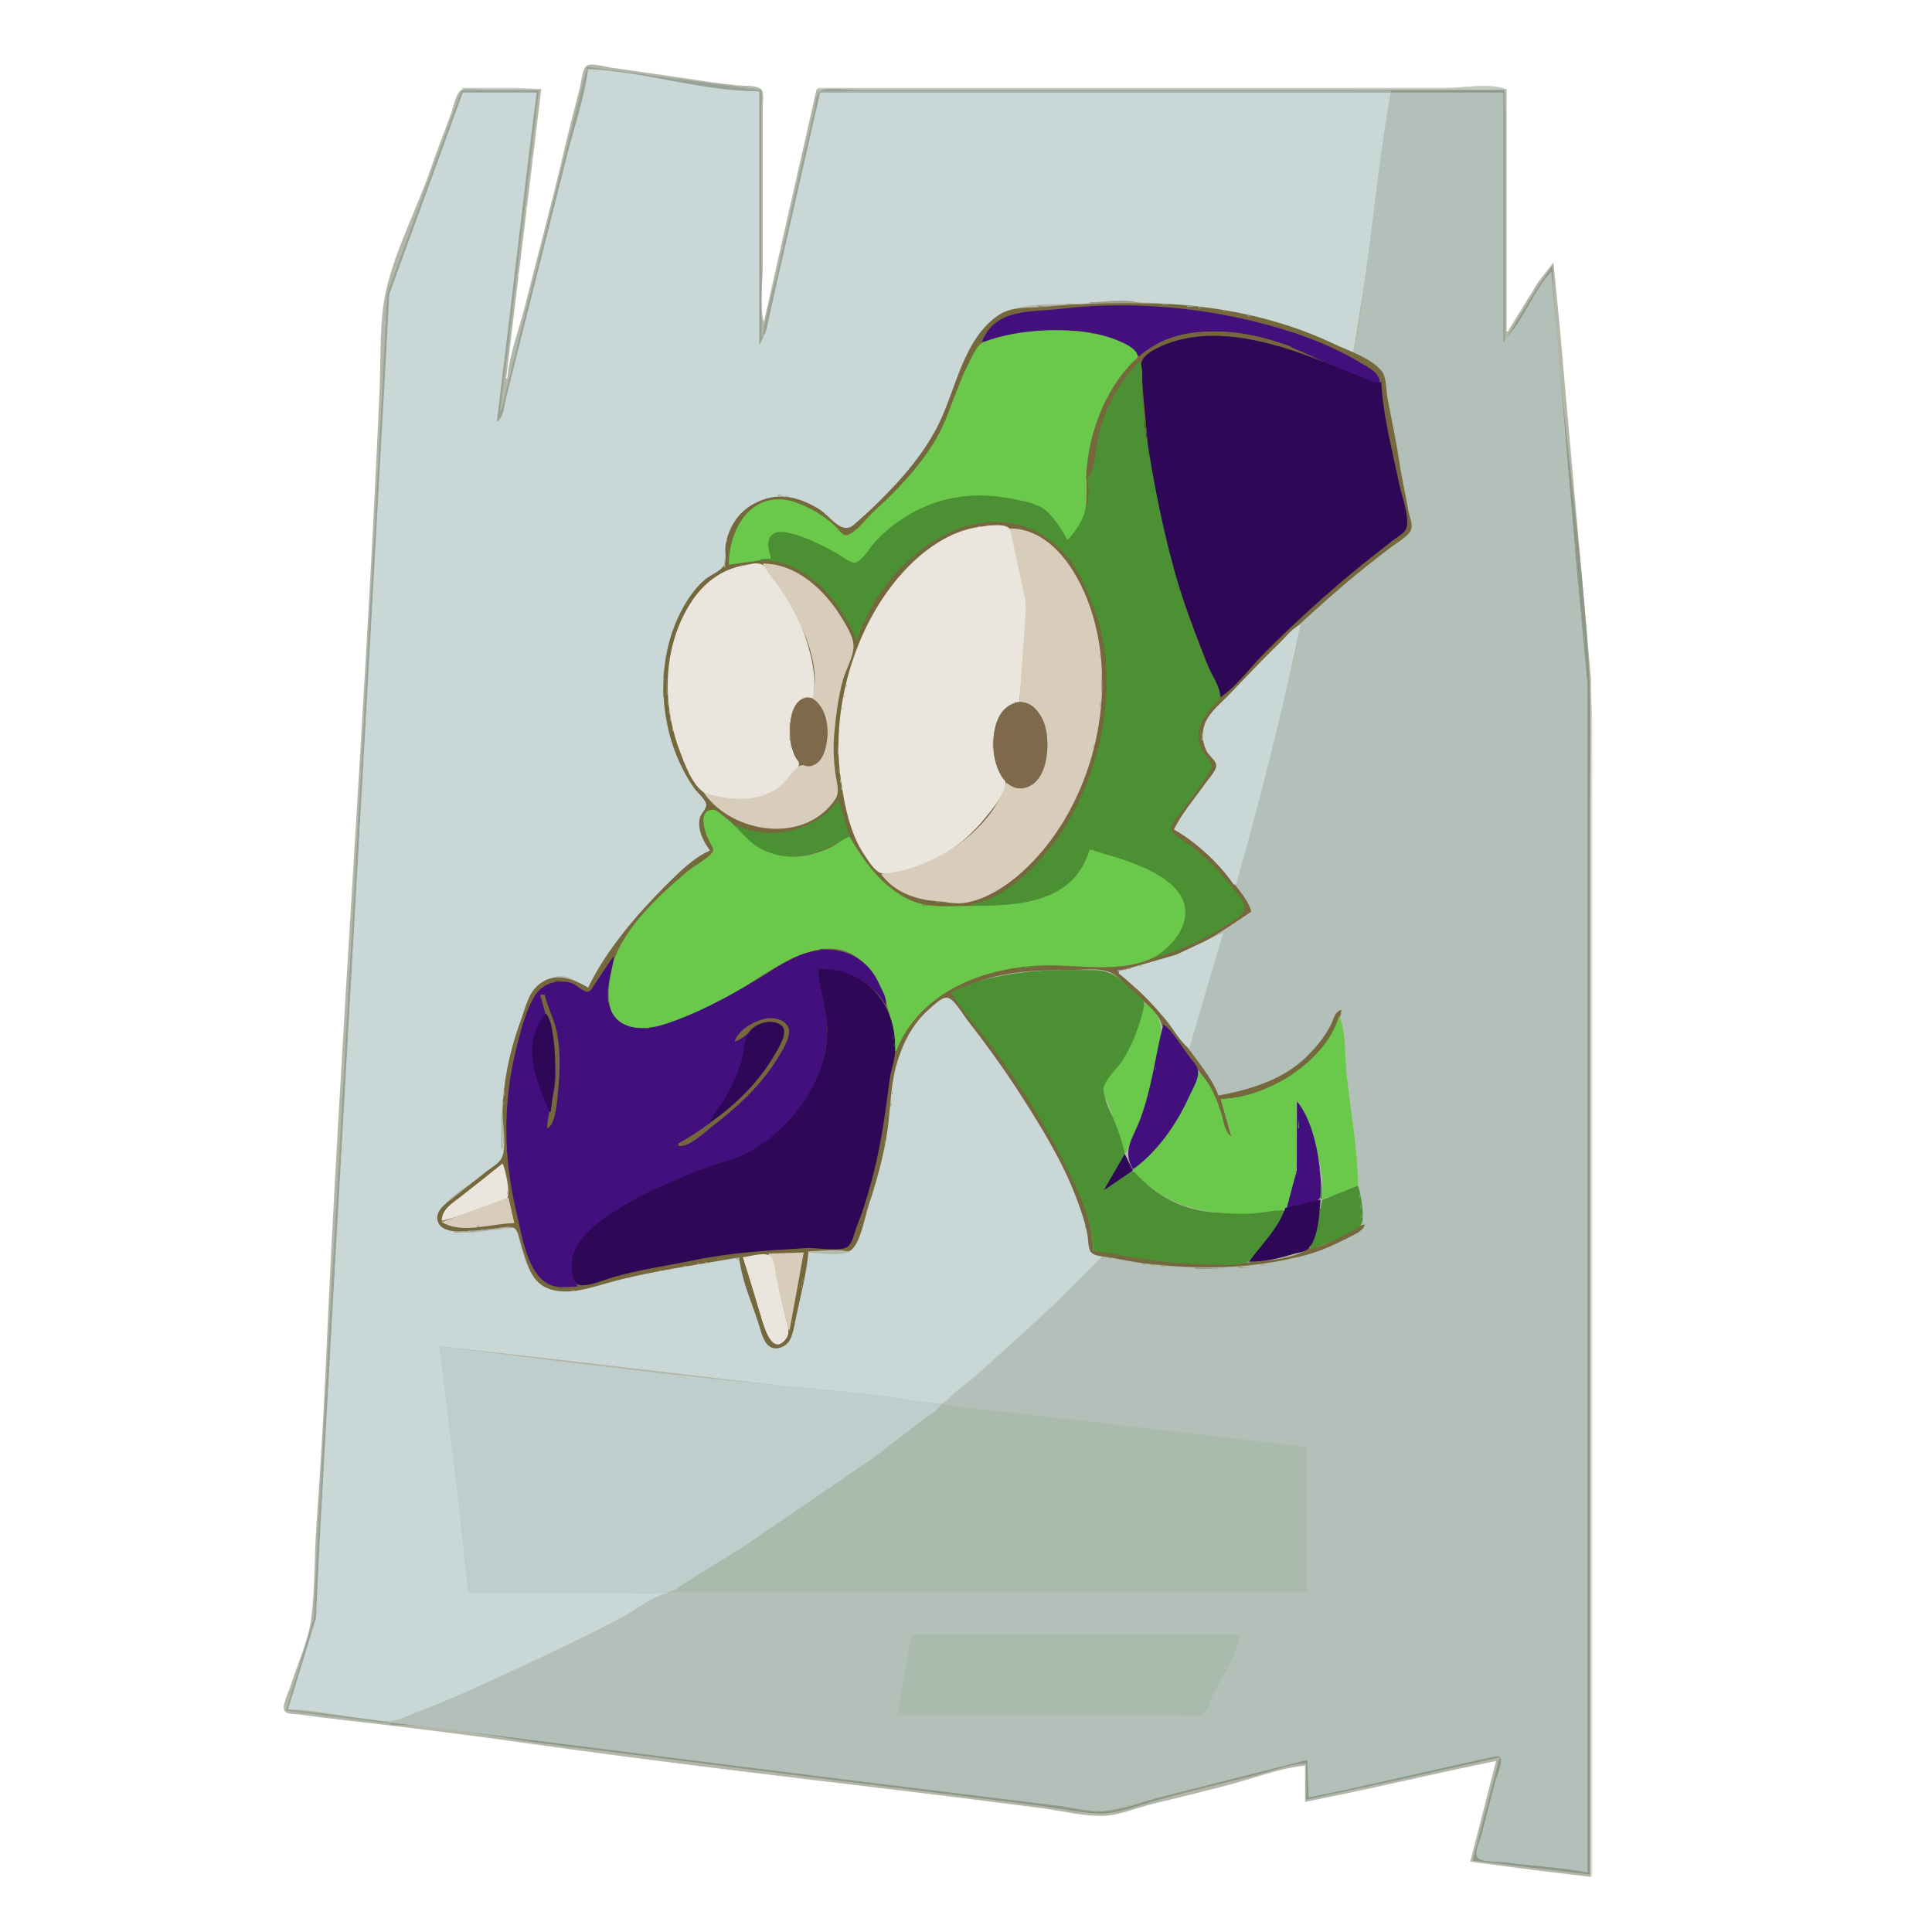 <svg version="1.1" id="Calque_1" xmlns="http://www.w3.org/2000/svg" x="0" y="0" viewBox="0 0 1649 1649" style="enable-background:new 0 0 1649 1649" xml:space="preserve"><style>.st2{fill:#c9d8d7}.st8{fill:#d8dad4}.st9{fill:#d9dbd5}.st11{fill:#9e9f88}.st12{fill:#b3bcaf}.st13{fill:#75683d}.st14{fill:#9ea088}.st16{fill:#430f7d}.st17{fill:#a4a792}.st18{fill:#99997f}.st19{fill:#99987f}.st20{fill:#9fa089}.st22{fill:#6ac84b}.st23{fill:#4a7055}.st24{fill:#48655a}.st25{fill:#2e0756}.st26{fill:#4b9134}.st29{fill:#9a997f}.st30{fill:#928764}.st31{fill:#bfb6a0}.st32{fill:#ebe6dd}.st33{fill:#d8ccbb}.st34{fill:#b3bbaf}.st35{fill:#a89f81}.st37{fill:#a4a793}.st38{fill:#a99f82}.st39{fill:#a69a7b}.st41{fill:#b0a78c}.st43{fill:#7f694b}.st52{fill:#679842}.st54{fill:#a3a692}.st55{fill:#5a375a}.st56{fill:#56964e}.st60{fill:#a4a692}.st61{fill:#476559}.st69{fill:#93937a}.st70{fill:#93947a}</style><path d="M433 323h-1l9.8-81L462 76h-50c-4.8 0-14.4-1.8-18.5 1-4.5 3.1-6.4 14-8.2 19-5.6 15.7-11.9 31.2-17.3 47-11.8 34.7-30.4 69.3-38.5 105-5.9 26.2-4.3 57.2-5.5 84-12.2 279.1-33.9 557.9-46.1 837-2 44.7-4.8 89.4-7.9 134-1.8 25.9-1.1 52.2-4.3 78-2.3 19.2-12 39.5-17.7 58-1.5 4.9-7.3 15.7-5.4 20.7 1.4 3.7 9.1 3.2 12.3 3.6 12.3 1.6 24.7 3.3 37 4.7 51.7 5.8 103.5 12.2 155 19.5 109.7 15.5 220 28.6 330 41.7 37.4 4.5 74.7 9.3 112 14.1 17 2.2 35.9 7.1 53 6.6 12.9-.4 28.3-6.8 41-10 25.3-6.3 50.9-12.2 76-19.3 17.5-5 36.9-12 55-13.6v31l44-9.1 79-17.4 40-8.5-22 86 55 7.2 48 5.8V579l-17.8-200-9-102-5.2-53-13.2 17-25.8 42h-1V76H697l-32.4 143-12.6 56c-4.1-13.9-1-32.5-1-47V91c0-3.8 1.4-11.3-1-14.4-3.1-4-15.3-3.2-20-3.7-17.6-1.7-35.5-4.6-53-7.2-18.6-2.7-37.3-5.4-56-8.1-4.4-.6-16.6-4.2-20.3-1.5-3.8 2.8-4.5 13.5-5.6 18-4.2 16.7-8.7 33.3-12.6 50-10.5 45.8-23 91.4-34.4 137-5 19.9-13.4 41.3-15.1 61.9z" style="fill:#b3b7aa"/><path d="m501 57-52.9 211-20.1 82h-1l8.8-71L460 77h-66l-46.2 126-17.4 48-5.4 105-16 287-26.9 471-11 198-3.3 69-23.8 79 41 5.3 48 5.7v-1l-39-5.3-48-5.7 23.8-77 4.3-87 13-234 31.8-564 10-180 3.3-64 15.4-43 29.8-81L395 79h63l-24.2 199-9.8 82c5.9-2.1 6.3-12.6 7.6-18l13.5-54c12.8-51.4 25.9-102.6 38.7-154 6-24.2 16.1-50.2 18.1-75 48.5 3.8 97.3 19 146 19v217c4.8-1.7 4.7-7.6 6-12 3.8-13 5.9-26.8 8.9-40 9-39 18.7-77.9 26.8-117 3.3-15.8 9-31.9 10.3-48h487v-1H733c-7.4 0-27.6-3.6-33.4 1-3 2.3-3.8 11.4-4.6 15-2.7 12.7-5.8 25.3-8.7 38-7.6 33.7-15.1 67.4-22.8 101-4.2 18.3-10.6 37.3-12.5 56h-1V77L501 57z" style="fill:#98a396"/><path class="st2" d="M502 59c-3.4 25.5-12.4 51.1-18.6 76-12.6 50.4-25.4 100.6-38 151l-13.5 54c-1.5 6.2-2 16.6-7.9 20l9.7-80 17.5-148 6.8-53h-63l-46.7 128-16 44-2.4 46-4 71-13.1 236-30.8 546-9 162-3.3 69-23.8 78c22.5.2 45.6 5.9 68 8.2 7.6.8 15.4 2.8 23 1.5 21.5-3.7 43.9-17.3 64-25.7 58.2-24.2 113.3-53.7 169-83v-1H400c-8.8-69.6-12.2-141-25-210l100 11.2 205 24.1 90 10.8 34 3.3 13-9.9 27-23.5 69-63.9 28-29c-3.4-.5-8-1.1-10-4.3-2.4-3.8-1.9-10.4-2.9-14.7-3-12.3-6.4-24.2-11.1-36-18.6-46.6-48.2-88.5-77.4-129-6.9-9.5-14.1-18.8-21.4-28-2.4-3.1-5.7-9.3-10.2-9.3-5 .1-11.4 6.7-15 9.7-15.6 13.2-23.3 31.4-28.6 50.6-4.5 16.5-4.4 35-6.9 52-3.4 22.7-9.7 45.3-16.9 67-3.1 9.2-7.2 32.8-15.9 38-7.6 4.6-26 1-34.8 1-3.9 20.6-7.3 41.5-11.7 62-1.8 8.3-4.9 17.2-14.3 19.3-9 2-13-9.8-15.1-16.3-4.7-14.6-8.8-29.3-13.2-44-1.3-4.4-2.3-13.3-6.9-15.4-3.7-1.6-9 0-12.8.5-10.4 1.4-20.8 3.5-31 5.5-24.7 4.9-49.6 9.2-74 15.9-16.7 4.6-36.1 10.6-50.9-2.1-11-9.4-16.3-32.8-19.1-46.5-16.7 0-36.7 6.4-53 3.3-7.1-1.3-17.2-6.6-13.6-15.3 5.9-14.3 29.8-26.5 41.6-36 3.8-3 10.5-6.6 12.4-11.2 3.6-8.8-1-25-.3-34.8 2.1-31 9-60.7 19.3-90 5-14.3 13.4-29.8 30.7-30.8 9.1-.5 16.2 6.5 24 9.8 29-43 58.8-89.1 104-117-4.3-8.1-10.3-16.2-8.8-26 .7-4.7 7.5-9.6 6.4-14-1.1-4.5-7.3-9.3-10-13-5.8-7.8-10.3-16.2-14.3-25-18-39.9-18-88.3 3-127 5.1-9.5 11.5-18.6 19.7-25.7 4.2-3.7 12.1-6.9 15-11.6 3.3-5.4 1.7-15.5 3-21.7 3.3-14.9 13.6-26.7 27-33.4 18.9-9.5 35.8-4.2 53 6.9 6.5 4.2 18.4 20.8 26 15.5 9.3-6.5 17-16 25-24 19.3-19.4 39.4-41 51.2-66 14-29.7 20.8-66 46.8-88.7 18.5-16.2 54.8-11.8 78-13.4 55.2-3.8 111.9 2 165 17.5 21.5 6.3 41.7 19.2 63 24.6l10.4-65L1187 79H700l-36.9 162-9.1 41-6 13V78c-48.8 0-97.2-16.9-146-19z"/><path d="M394 75v1h67l-21-1h-46m304 0v1h587c-13.1-5.5-36.7-1-51-1H698z" style="fill:#c6c9bf"/><path d="M1187 77v2h96v213c6.4-2.1 10-11.5 13.4-17 8.4-13.5 16.3-31.9 27.6-43l8.8 103 12.3 145 9.8 106v1012c-22.3-5.3-47.2-5.5-70-8.6-5.1-.7-21.1.2-23.9-4.7-2.5-4.3 2.3-13.3 3.4-17.7 4-15.7 7.8-31.4 12.2-47 1.1-3.7 7.5-18.3 3.7-20.9-2.5-1.7-7.7.5-10.4 1.1-10 2-20 4.5-30 6.6-41 8.6-82.5 16.7-123 27.2l-1-32c-40.2 8.3-80.3 19.7-120 30.2-17.8 4.7-38.6 13.4-57 13.8-13.8.3-28.3-4.2-42-5.8-30.4-3.4-60.6-7.4-91-11-110.1-13.2-220.1-27.4-330-41.5-31.3-4-62.6-8.1-94-11.9-16.2-1.9-32.7-5.8-49-5.8v2c45 .4 91.4 11.2 136 16.7 104.7 12.9 209.3 26.7 314 39.4 34.7 4.2 69.3 8.8 104 13.1 16.8 2.1 34.2 6.1 51 6.7 15.8.5 34.8-7.3 50-11.5 27.8-7.7 56-14.3 84-21.3 13.8-3.4 28.8-9.5 43-10.1v31l67-14.3 98-21.7-23 88 100 12V698c0-37.5 1.6-75.5 0-113-5.2-119.6-26.8-238.4-32-358l-13.2 19-26.8 44h-1V77H1187z" style="fill:#8d9888"/><path d="M1284 77v213h1V97l-1-20z" style="fill:#a0a799"/><path d="M700 78v1h487c-11.2-4.7-30.8-1-43-1H700z" style="fill:#a4b0a6"/><path d="M1187 79c-9.5 51.3-14.1 104.3-21.6 156-3.2 21.8-3.8 46.1-11.4 67 7.5 3.2 20.3 8.7 25.3 15.3 4.5 6 3.7 17.5 5.2 24.7 5.1 23.7 10.2 48 13.6 72 1.2 8.4 2.7 16.7 4.4 25 .8 3.9 3.3 9 1.4 13-4.9 10.2-24 19.8-32.9 26.5-21.9 16.4-40.4 37-62 53.5.6 18-7.7 38.6-11.9 56-8.4 35-16 70.4-25.8 105-4.2 14.9-8.1 30-11.9 45-1.3 5.1-5.2 12.7-4.1 18 1.6 7.7 9.9 14.5 12.8 22l-25 17-6.1 24-14.6 50-7.2 26 9 14 15.9 26c28.9-3.7 58.2-15.2 79-36 7.1-7.1 12.7-15 17.2-24 2.4-4.8 3.2-11.2 8.8-13-2.9 15.6 1.8 34.3 3.7 50 3.6 29.6 6.3 59.4 9.5 89 1.2 11.3 2.7 22.7 4.2 34 .4 3.1 2.4 10 .7 12.8-2.4 3.9-9.2 6.5-13.1 8.5-12.5 6.4-25.4 12-39 15.7-38.9 10.5-75.9 11.8-116 9-12.4-.8-24.7-3.4-37-5.3-4.8-.8-11.2-3.4-16-2.5-4.7.9-8.8 6.7-12 9.9l-25 25c-22.7 22.7-47.3 43.4-71 64.9-9.3 8.4-21.5 15.9-29 26.1l46 5.2 88 10 176 20.8v124H628c-17.7 0-38.7-3.2-56-.1-15.5 2.8-32.9 17.8-47 24.8-42.3 21.2-84.8 41.2-128 60.6-14.5 6.5-29.2 12.5-44 18.1-7.3 2.8-14.1 6.4-22 6.6v1l50 5.8 94 11.9 301 37.6 120 14.9 44 5.8 58-14.1 118-29.9 1 32c41.2-8 82-18 123-27 10-2.2 20-4.6 30-6.6 2.6-.5 8-2.7 10.3-.6 3.3 3-3.2 17.3-4.2 21.2-4.1 15.3-7.7 30.8-11.9 46-1.2 4.6-5.6 13-3.6 17.7 2.1 4.8 18.7 4.1 23.4 4.7 23.5 3.1 47.8 4.3 71 8.6V585l-9.8-106-12.3-145-8.8-102-10.1 14-20 32-10.9 14V79H1187z" style="fill:#b3c0ba"/><path class="st8" d="M458 101v4h1l-1-4m-1 8v4h1l-1-4z"/><path class="st9" d="M454 134v4h1l-1-4m-5 41v4h1l-1-4z"/><path d="M442 232v4h1l-1-4z" style="fill:#d8dbd4"/><path class="st8" d="M1328 246v4h1l-1-4z"/><path class="st11" d="M930 258v1h44c-11.5-4.8-31.5-1-44-1z"/><path class="st12" d="M974 258v1h8l-8-1z"/><path class="st11" d="M910 259v1h14l-14-1z"/><path class="st13" d="M606 726c-13.7 5.7-26.6 18.7-37 29-24.8 24.7-51.9 56.1-67 88-15-9-32.3-14.4-45.8 1-5.8 6.6-8 16.9-11 25-9.3 24.6-15.9 53.6-16.2 80-.1 10.3 4 30.8-1 39.8-2.5 4.5-9 8-13 11.2-9.6 7.7-19.3 15.3-29 23-5.4 4.3-13.9 9.8-12.7 18 1.2 7.7 10.2 9.9 16.7 10 11.3.1 22.8-1.4 34-2.7 3.8-.5 11.4-2.2 14.7-.2 4 2.4 4.9 10.8 6.3 15 4 12.1 7.1 28.1 19 34.8 17.3 9.8 40.4 1 58-3.8 35.9-9.8 72.6-14.2 109-21 1.8 20.8 12.7 42.9 18.4 63 2 6.8 5.7 16.2 14.6 14.6 10.4-1.9 12.3-10.8 14-19.6 4-20.6 10.4-42.2 12-63h26c3 0 7.7.9 10.3-1 8.2-6.1 11.9-28.6 15-38 7-21.1 13.4-43.9 16.4-66 2.4-18.2 2.5-37.3 7.6-55 5.1-17.6 13.7-34.5 27.7-46.7 3.6-3.1 9.2-8.9 14-9.8 6.4-1.3 14.8 14.2 18.2 18.5 16.1 20.6 31.6 42 45.7 64 18.2 28.4 36.1 57.3 48 89 3.8 10.1 7.5 20.4 9.3 31 .7 3.9.4 12.3 3.4 15.1 3.4 3.2 11 3.3 15.4 4 10 1.7 19.8 3.9 30 5.1 46.7 5.6 91.4 5 137-6.9 13.2-3.5 25.9-9.4 38-15.6 5-2.6 11.3-5.1 13-10.7-16.6 3.2-30.1 20.1-48 20-10.7 9.4-36.2 10.8-50 12.2-46.6 4.7-88.3-4.3-134-10.2-.1-26.6-13.1-52.7-24.8-76-25.8-51.6-60.1-99.2-96.2-144 12.5-4.3 24-10.3 37-13.5 20.8-5.2 41.7-5.5 63-5.5 10.5 0 26.3-2.6 36 2 7.4 3.5 13 11.4 19 16.8 7.9 7.1 23.3 18.2 25 29.2h1l1-2c12.9 23.3 35.2 41.7 44.9 67 2.5 6.6 5 26.9 12.1 29l-9-32c40.4-.4 95.8-33.9 103-76-5.9 1-6.8 8.2-9.3 13-5.3 10.4-12.4 18.8-20.7 27-20.2 19.7-48 27.9-75 33-4.7-12.9-14.5-25.1-22.6-36-11.9-15.9-23.4-31.9-37.4-46-8.3-8.4-18.8-15.6-26-25 42.6-1.9 80.3-27 114-50-1.8-7.6-7.7-14.8-12.4-21-12.9-17.2-33.1-41.1-53.6-49 8.5-12.4 17.1-24.7 25.7-37 3.2-4.6 10.1-11.3 10.7-17 .5-5.2-6.3-9.7-8.6-14-6.8-12.9-1.8-23.8 7.4-34 34.1-38.2 71.8-74.5 110.8-107.7 12.7-10.8 25.8-21 39-31.2 5.1-3.9 13.9-8.5 17-14.2 2.5-4.7-.8-11.1-1.7-15.9-2.5-14.6-6-29.3-8.2-44-2.6-17.8-6.5-35.4-9.8-53-1.2-6.6-.7-18.1-5.1-23.5-8.8-11-29.8-17.9-42.3-23.8-45.4-21.6-100-32.5-150-33.7-32-.8-64.2-.3-96 2.8-12.7 1.2-26.7-.6-38 6.7-30.1 19.5-36.8 62.7-51.3 92.5-16 32.9-45.4 63-72.7 86.7-10.8 9.4-20.2-7.5-30-13.4-18.4-11-36.6-14.9-56-4.1-13.4 7.4-20.9 20-23.6 34.8-1 5.2 1.5 13-1.4 17.6-3.1 4.9-11.5 8.1-16 11.8-8.3 7-14.6 16.1-19.7 25.6-20.8 38.4-20.5 88.2-3.4 128 3.8 8.8 8.4 17.3 14 25 2.7 3.7 8.7 8.6 9.9 13 1 3.9-4.5 8.1-5.4 12-2.2 10.1 2.9 19.9 8.7 27.9z"/><path class="st14" d="M992 259v1h7l-7-1z"/><path d="M886 261v1h8l-8-1z" style="fill:#898462"/><path class="st11" d="M1013 261v1h8l-8-1z"/><path class="st16" d="M838 292c43.9-8.5 97-22 134 12h1c36.1-28.7 86.1-24.6 127-8.4 25.8 10.2 50.9 25 78 32.4-.5-10-8.3-13.2-16-17.9-17.5-10.6-36.6-19-56-25.5-63.1-21.1-134.7-28.8-201-21-25.2 3.1-55.8-.8-67 28.4z"/><path class="st17" d="M1023 262v1h4l-4-1z"/><path class="st18" d="M1044 265v1h3l-3-1z"/><path class="st19" d="m1060.7 268.3.7.3-.7-.3z"/><path class="st20" d="M1065 269v1h3l-3-1z"/><path d="M893 282v1h24l-24-1z" style="fill:#56974e"/><path class="st22" d="m622 482 36-5c-.5-5.2-3.3-10.8-1.4-16 2.9-7.7 10.9-7.3 17.4-5.6 14.3 3.6 27.1 10.4 40 17.4 4.1 2.2 12 9.3 16.9 7.8 5-1.5 9.8-9.8 13.1-13.6 7.6-8.9 16.3-16.7 26-23.3 28.1-19.1 58.9-24.3 92-18 8.9 1.7 21.2 3.7 28.7 9.2 8.1 5.9 14.5 18 20.3 26.2 19.3-13.9 16.1-36 16.4-56 .2-10.9 3.7-22.5 6.5-33 4.3-16.4 10.8-33.1 20.6-47 3.5-5 16.4-15.1 16.4-21 0-8.7-23.1-16.2-29.8-17.8-30.1-7.4-71.7-5.7-101 5.4-6.2 2.3-9.4 10.9-12.3 16.4-8.5 16.2-13.9 33.2-20.7 50-12 29.7-37.8 57.1-61.1 78.3-6.7 6.1-13.5 16.1-22 20-4.4 2-7.4-3.6-10-6.2-6.9-6.9-15.2-12.4-24-16.8-6.4-3.2-14.8-6.6-22-7.1-31.4-2.3-46 29.8-46 55.7z"/><path class="st13" d="M927 409c6.7-2.4 6.2-19.6 8-26 6.5-23.7 13.4-47.2 30.2-66 25.5-28.6 62.4-34.8 98.8-27.6 13.7 2.7 28.2 9.8 42 10.6-2.8-4.9-8.9-5.8-14-7.5-13.5-4.5-27.9-7.3-42-8.7-19.7-1.9-39.8-.9-58 7.5-41.5 19.1-64.1 73.9-65 117.7z"/><path class="st23" d="M932 284v1h3l-3-1z"/><path class="st24" d="m937.7 285.3.7.3-.7-.3z"/><path class="st23" d="m863.7 286.3.7.3-.7-.3m-5 1 .7.3-.7-.3z"/><path class="st25" d="M1042 595c14.5-10.2 26.2-26.7 38.8-39.2 24.3-24.3 49.7-47.5 76.2-69.3 10.5-8.6 21.3-17 32-25.4 3.6-2.8 10.6-6.3 11.6-11.1 2.3-10.6-4.5-27.4-6.6-37.9-5.6-27.6-13.8-57.9-15-86-5.3 1.8-12-2.2-17-4.2-13-5.2-25.9-10.8-39-15.7-36.7-13.8-81-26.7-120-15.1-8.2 2.4-23.7 8.3-28 16.2-2.9 5.3-.5 13.3-.1 18.9 1.1 15.4 3 30.6 4.1 46 5.3 77.1 33.6 152 63 222.8z"/><path class="st26" d="M973 308c-16.9 16.9-28 37.1-34.6 60-3.1 10.8-2.9 33-10.4 41 4.4 18.6-4.1 38.9-17 52-4.1-8.3-12.1-20.5-19.5-26.2-7.3-5.5-19.8-7.5-28.5-9.2-33.7-6.4-65.3-1.4-94 18-8.5 5.7-16.6 12.6-23.3 20.3-4 4.7-9 13.2-14.5 16-4.2 2.2-13.5-5.8-17.2-7.8-12.9-7-25.7-13.7-40-17.1-6.1-1.5-14.6-2.4-17.4 4.9-2.1 5.5.5 11.6 1.4 17h-9v1c39 0 68 34.4 82 68h1c17.5-61.1 94.2-127.8 158-89.1 7.8 4.7 14.8 11.2 20.7 18.1 9.8 11.4 14.9 24.4 20.7 38 27.1 63.5 10.1 148-29.3 203-16.1 22.5-44.2 51.7-73.1 56v1c35 8.3 93.7-7 101-48 21.8 7.1 44.9 13.4 64 26.7 15.6 10.9 22.9 22.1 14.2 40.3-1.9 4-4.4 7.7-7.4 11-5 5.6-10.5 10-16.8 14v1c21.2-5.8 42.6-15.3 61-27.3 4.8-3.2 15.8-8.6 17.2-14.7 1.1-5.2-5.7-12.2-8.6-16-10.7-14.3-23.5-27.3-37.6-38.3-3.8-3-16.7-9.4-16.5-14.7.1-4.7 6.8-11.2 9.4-15 8-11.2 17.8-22.8 24.3-35 2.9-5.6-2.8-9.6-5.6-14-3.6-5.6-5.2-12.3-4.4-19 .9-7.5 6.4-14.4 11.1-20 2.4-2.8 6.8-6 7-10 .3-7.9-8.1-19.6-11.1-27-8.6-21.4-16.8-42.9-23.5-65-13-43.1-21.6-86.7-28.4-131-1.9-12.6-3-26.3-3.3-39-.2-7.1.8-17.3-2-23.9z"/><path class="st20" d="m807.3 345.7.3.7-.3-.7z"/><path d="M977 358v7h1l-1-7z" style="fill:#33493e"/><path d="M978 367v6h1l-1-6z" style="fill:#32493e"/><path class="st18" d="M664 422v1h5l-5-1z"/><path class="st11" d="M671 423v1h3l-3-1z"/><path class="st29" d="m656.7 424.3.7.3-.7-.3z"/><path class="st30" d="M841 448v1h14l-14-1z"/><path class="st31" d="M835 449v1h3l-3-1z"/><path class="st32" d="M870 599c2-25.6 6-50.1 6-76 0-18.4-2.9-37.3-8-55-1.4-4.8-3.2-14.8-7.5-17.8-5.2-3.7-18.5-1.2-24.5-.5-25.6 3.3-48.9 20.5-65.8 39.3-40.9 45.3-61.2 115.8-52.6 176 3.1 21.9 7.8 46.7 20.4 65 3.7 5.4 9.5 15.9 17 15.8 33.3-.4 67-23.7 86.8-48.8 5.6-7.1 14.2-17.1 16.5-26 1.5-6.1-6.5-14.1-8.3-20-5.5-16.9-1.6-48.6 20-52z"/><path class="st33" d="m862 451 13.9 65-5.9 83c24.9 2.5 27.8 37.9 20.1 56-6.2 14.8-16.9 21.6-31.1 13-13.5 42.6-64.2 74.6-107 78 11 15.3 29.3 21.9 47 23.1 7.5.5 15.5 2.6 23 1.7 20.3-2.4 40.8-17 55-30.8 54.7-53.3 77.8-143.7 55-217-9.6-31-32.7-71.7-70-72z"/><path class="st18" d="M620 459v3h1l-1-3z"/><path class="st34" d="M618 473v11h1l-1-11z"/><path class="st32" d="M694 596c3.4-18.5-1.7-38.6-7.9-56-3.8-10.7-9.5-21.3-15.3-31-4.5-7.5-12.6-24-21-27.4-4.5-1.8-10.3.2-14.8 1-19.2 3.2-34.6 15.2-45.1 31.4-24.2 37.3-25.2 86.2-9.7 127 4.3 11.3 10.5 29 21.1 35.8 10.2 6.5 27.1 6.2 38.7 5.1 14.2-1.4 39.4-12.5 41.9-28.8.7-4.6-4.6-10.6-6-15-4.3-14-1.9-44.4 18.1-42.1z"/><path class="st33" d="M651 481c4.5 9 11.9 16.5 17.3 25 15.3 23.8 33.9 62 24.7 91 17.3 8.1 17.2 43.5 2.9 54.6-4.6 3.6-9.4-.3-13.6 2.2-6.6 4-10.7 13.4-17.4 18.1-19.7 13.9-42.2 10.8-64 5 24.4 34.8 86.3 44.1 112.2 5 3.8-5.8 1.1-13.6.2-20-1.6-11.4-2.3-23.5-1.3-35 1.5-15.7 3.3-31.7 7.6-47 2.5-8.9 9.2-19.7 8.9-29-.3-8.3-6.8-18.1-11-25-14.2-22.9-38-44.9-66.5-44.9z"/><path class="st35" d="M633 482v1h3l-3-1z"/><path class="st2" d="M1002 708c19 10.8 38.7 29 51 47h2c20.6-73.2 39.6-147.5 55-222-7.5 3.5-13.1 11.3-19 17-14.8 14.3-28.5 29.5-43 44-7.4 7.5-18.2 16.1-20.6 27-1.5 6.8-.5 15 3 21 2.2 3.8 9 8.2 7.5 13-1.7 5.2-7 10.5-10.1 15-8.6 12.2-19.4 24.6-25.8 38z"/><path class="st35" d="m572.3 556.7.3.7-.3-.7z"/><path d="M939 557v4h1l-1-4z" style="fill:#a79b7b"/><path class="st37" d="M568 559v3h1l-1-3z"/><path class="st38" d="M571 561v3h1l-1-3z"/><path class="st39" d="M940 572v18h1l-1-18z"/><path class="st11" d="M566 573v8h1l-1-8z"/><path class="st30" d="M569 577v16h1l-1-16z"/><path d="M566 581v14h1l-1-14z" style="fill:#8a8463"/><path class="st41" d="M722 583v3h1l-1-3z"/><path class="st9" d="M1358 586v1015h1V613l-1-27z"/><path d="M720 592v3h1l-1-3z" style="fill:#b7ae96"/><path class="st43" d="M686 595.9c-14.7 5.8-12.9 34.4-9 46.1 2.3 7.1 8.7 14.4 16.9 11.3 14.4-5.6 13.9-33.8 9.1-45.3-2.5-6.2-8.9-15.3-17-12.1z"/><path d="M570 596v6h1l-1-6z" style="fill:#afa78c"/><path d="M939 598v5h1l-1-5z" style="fill:#a79b7c"/><path d="M866 599v1h4l-4-1z" style="fill:#a09077"/><path class="st43" d="M870 599.4c-24 2.6-25.2 38-18.9 55.6 3.2 8.9 10.5 18.8 20.9 17.9 23.5-2 25.7-41.9 18.2-57.9-3.8-8.1-10.2-16.6-20.2-15.6z"/><path class="st38" d="M718 602v3h1l-1-3z"/><path d="M571 606v3h1l-1-3m1 6v3h1l-1-3z" style="fill:#beb69f"/><path class="st18" d="M569 615v3h1l-1-3z"/><path d="M674 616v16h1l-1-16z" style="fill:#9a876e"/><path class="st35" d="m573.3 618.7.3.7-.3-.7z"/><path class="st18" d="m570.3 620.7.3.7-.3-.7z"/><path class="st31" d="M574 621v3h1l-1-3z"/><path class="st34" d="M1026 623v9h1l-1-9z"/><path class="st38" d="m576.3 629.7.3.7-.3-.7z"/><path d="M847 632v8h1l-1-8z" style="fill:#d0c6b8"/><path d="M675 635v3h1l-1-3z" style="fill:#ad9f8a"/><path class="st41" d="M715 635v9h1l-1-9z"/><path class="st39" d="M933 635v3h1l-1-3z"/><path d="m849.3 649.7.3.7-.3-.7z" style="fill:#bcae9c"/><path class="st39" d="M712 650v5h1l-1-5z"/><path class="st19" d="m1039.3 652.7.3.7-.3-.7z"/><path class="st41" d="M716 655v5h1l-1-5m1 9v4h1l-1-4z"/><path class="st31" d="M718 671v3h1l-1-3z"/><path class="st41" d="m719.3 677.7.3.7-.3-.7z"/><path class="st35" d="m720.3 682.7.3.7-.3-.7z"/><path class="st26" d="M716 683c-19.6 25.8-58.7 36-88 21 2.8 8.6 10.3 14.8 18 19.1 28.2 16.1 53.2 5.6 79-9.1l-9-31z"/><path class="st38" d="m721.3 686.7.3.7-.3-.7z"/><path class="st22" d="M764 897h1c19.8-51 76.6-72.4 128-73 29.4-.4 62.2 6.5 90-6 6.5-2.9 12.1-7.8 16.9-13 3.4-3.6 6.2-7.6 8.3-12 17.5-36.6-33.5-54.9-61.2-62.9-5.7-1.6-11.2-3.8-17-5.1-13.5 46.8-62.8 48.2-102 48.2-18.5 0-37 2.5-54-6.3-22.3-11.6-36.6-31.8-49-52.9-6.1 2.3-11 7-17 9.7-19.5 8.9-38.6 10.8-58 1-12.7-6.3-19-18-30-26.1-3.1-2.3-7.9-7.8-12-7.5-14.1 1-5 23-1.6 28.9 1.6 2.6 3.7 5.4 1.2 8.1-5.9 6.3-15 10.7-21.6 16.3-23.8 20-57.5 51.1-64 82.6-2.9 14.2-5.9 36.3 7 46.6 14.6 11.7 42.1.3 57-5.6 11-4.4 21.5-9.8 32-15.3 31.3-16.2 83.1-64.9 118-31.7 4.1 3.9 7.9 8.1 10.9 13 4.1 6.6 7.5 14.5 9.6 22 3.8 13.1 7.4 27.4 7.5 41z"/><path class="st38" d="m726.3 702.7.3.7-.3-.7z"/><path class="st39" d="M799 769v1h4l-4-1z"/><path class="st52" d="M787 772v1h12l-12-1z"/><path class="st2" d="M955 829v2c14.7 11.2 28.8 25.8 40.5 40 6.4 7.8 11.4 17.8 19.5 24l29-99-40 18.8-49 14.2z"/><path d="M700 810v1h17l-17-1z" style="fill:#41356a"/><path class="st16" d="M524 817h-1c-4.9 7.3-9.8 14.7-14.7 22-1.5 2.2-3.6 6.9-6.5 7.4-3.8.6-9.3-5.4-12.8-6.8-10.9-4.6-25.6-.6-32 9.5-8.3 13.2-12.6 31-16.4 46-11.5 46.3-11 93.7.3 140 4.6 18.8 8.9 53.4 29 61.7 6.8 2.8 15.8 1.3 23 1.3-10.8-26.4 4.5-44.2 26-59.6 25.5-18.2 55-30.3 84-41.5 12-4.6 25.8-7.3 37-13.4 36.1-19.7 64.1-58.9 66-100.5.9-19.6-5.2-37-8-56 22.1 0 47.2 10.3 58 31 1.7-5.7-3.2-12.9-5.4-18-11.4-26-37.4-34.9-63.6-26.3-16 5.3-29.6 15.8-44 24.2-24.3 14.3-49.1 27.7-76 36.3-21.9 7.1-46.8 3.7-48-24.3-.3-11.2 3.5-22.1 5.1-33z"/><path class="st37" d="m987.7 820.3.7.3-.7-.3z"/><path class="st23" d="m522.3 823.7.3.7-.3-.7z"/><path class="st17" d="M973 824v1h3l-3-1z"/><path class="st52" d="M875 825v1h8l-8-1z"/><path class="st18" d="M963 826v1h3l-3-1z"/><path class="st25" d="M698 827c1.6 18.3 8.4 35.2 8 54-1 42.3-30.6 82.6-67 102.5-11.2 6.1-25 8.8-37 13.4-26.9 10.4-53.8 21.6-78 37.4-14.2 9.3-32.5 22.7-35.7 40.7-.9 5-.6 19 5.1 21.4 6.8 2.8 22.8-4.3 29.6-6.2 23.3-6.7 47.3-10 71-14.9 31.1-6.5 63.4-8 95-10.1 7.8-.5 29.4 3.9 35.2-1.7 3.7-3.6 5.1-11.7 7-16.4 6.1-15.2 10.7-31.1 14.7-47 6.5-25.9 10-51.6 13.3-78 1-8 4.3-16.1 4.7-24 1.7-30.5-13.1-58.2-42.9-68.1-7.7-2.7-15-3-23-3z"/><path class="st54" d="M959 827v1h3l-3-1z"/><path class="st26" d="M812 847c10 17.4 24.8 32.7 36.6 49 23 31.8 44.1 64.9 61.7 100 10.8 21.6 22.5 46.4 22.8 71 32.3 6.3 64 12 97 12 10.3 0 24.2 2 34-1.6 4.7-1.7 8.2-6.7 11.2-10.4 7.8-9.3 18.6-21.7 20.8-34-29.7 0-56.7 6.8-86-3.7-10.9-3.9-21.3-10-30-17.6-3.4-3-8.5-11.1-13.1-11.8-6.5-1-20 12.2-24.9 16.1 4.9-8.8 17.4-21.8 18-32 1.1-18.3-18.2-36.5-17.8-54.7.1-5.7 9.6-13.6 12.8-18.3 8.7-12.8 24-37.6 21.5-54-.8-5.2-7-8.7-10.5-12-10.9-10.4-17.5-16.8-33-17-42.4-.5-82.3.1-121.1 19z"/><path class="st11" d="M954 828v2l2-2h-2z"/><path class="st12" d="M475 833v1h8l-8-1z"/><path class="st18" d="m484.7 834.3.7.3-.7-.3z"/><path class="st55" d="M474 837v1h9l-9-1z"/><path class="st56" d="M519 841v14h1l-1-14z"/><path class="st13" d="M461 849c6.8 24.9 14.1 45.5 13 72-.6 14.2-6.7 27.9-7 42 6.8-2 8.4-21.6 9-28 1.8-17.9 2.8-35.1-.5-53-2.1-11.5-8-21.7-10.6-33H461z"/><path class="st22" d="M977 856c-3.4 17.5-9.5 33.7-18.8 49-4.2 6.8-14.5 15.4-16.1 23-1.1 5 3.2 12.3 4.8 17 4.5 12.8 10.1 25.8 13.1 39h1c12.3-25.9 22.9-53.6 27.3-82 3.1-19.6 6.9-32.6-11.3-46z"/><path class="st23" d="m520.3 858.7.3.7-.3-.7z"/><path class="st25" d="M466 865c-22.4 26.4-8.4 56.6 3 84h1c2.8-21 5.5-40.7 2.4-62-1-7-1.8-16.4-6.4-22z"/><path d="m759.3 867.7.3.7-.3-.7z" style="fill:#416548"/><path class="st22" d="M1143 867c-11.2 39-61.4 70.1-101 71l9 32c-5.7-3.5-6.8-13.9-8.7-20-3.6-11.7-9.7-26.9-19.3-35-13 33-30.7 58.2-56 83v1c25.8 29.5 57.3 37 95 37 8.9 0 17.2-1.4 26-2.7 2.9-.4 6.8.4 9-1.9 4.9-5 6.4-16.8 7.8-23.4 4.9-22.9 4-44.8 2.2-68h1c7.7 26.7 26 54.7 19 84l32-11c0-32.2-6.4-65-9.8-97-1.6-14.7-.1-35.5-6.2-49z"/><path class="st13" d="M627 889c11.2-3.1 18.8-18.3 32-16.6 20.1 2.6 2.6 27-3.3 35.6-18.7 27.2-47.9 52-76.7 68v2c9 1.5 21.2-10.7 28-15.9 21.3-16.2 42.1-35.1 56.2-58.1 3.8-6.1 11.9-18.4 10-26-1.6-6.3-9.5-9-15.2-9-10.8 0-27.9 9.2-31 20z"/><path class="st25" d="M606 958c21.2-14 42-35 54.7-57 3.2-5.6 13.3-20.4 6.1-25.9-7.5-5.7-20.4-2.3-26.3 4.4-5.9 6.7-5.9 22-9 30.5-3.7 10.2-7.9 19.8-13.6 29-3.8 6.2-9.6 12.1-11.9 19z"/><path class="st16" d="M993 874c-7.1 27.5-9.8 55-20.1 82-6 15.8-15.3 25.9-5.9 42 20.5-14.3 37.8-39.3 47.9-62 2.7-6.1 8.5-15.1 7.7-22-.5-4.5-4.8-8.6-7.4-12-6.9-9.1-13.4-20.8-22.2-28z"/><path class="st24" d="M551 877v1h4l-4-1z"/><path d="M762 882v5h1l-1-5z" style="fill:#384b4a"/><path d="M763 889v4h1l-1-4z" style="fill:#3c5748"/><path class="st29" d="m437.3 894.7.3.7-.3-.7z"/><path class="st18" d="m436.3 898.7.3.7-.3-.7z"/><path class="st20" d="m435.3 902.7.3.7-.3-.7z"/><path class="st60" d="m764.3 910.7.3.7-.3-.7z"/><path class="st61" d="M986 910v3h1l-1-3z"/><path class="st18" d="M430 929v6h1l-1-6z"/><path class="st20" d="M761 930v4h1l-1-4m-332 7v6h1l-1-6z"/><path class="st11" d="M760 938v6h1l-1-6z"/><path class="st16" d="m1107 940-.2 59-8.8 33c6.6-1.9 23.7-3.3 28-8.7 3-3.9 1.3-15.6.9-20.3-1.3-19.5-7.1-47.6-19.9-63z"/><path class="st14" d="M428 950v30h1l-1-30z"/><path class="st56" d="M1108 955v8h1l-1-8z"/><path class="st11" d="M755 973v3h1l-1-3m-.7 5.7.3.7-.3-.7z"/><path class="st37" d="m753.3 983.7.3.7-.3-.7z"/><path class="st25" d="m960 985-18 31 25-17-7-14z"/><path class="st32" d="M429 993c-12.3 9.9-24.6 19.7-37 29.3-7.1 5.5-14.7 10-15 19.7 13.9-3.2 27.5-9 41-13.5 3.8-1.3 12.6-2.7 14.9-6.2 3-4.3-1.7-24.7-3.9-29.3z"/><path class="st61" d="M1126 996v4h1l-1-4z"/><path d="M1106 999v3h1l-1-3z" style="fill:#476459"/><path d="M1127 1008v15h1l-1-15z" style="fill:#47655a"/><path class="st60" d="m746.3 1011.7.3.7-.3-.7z"/><path class="st26" d="m1159 1012-30.4 12.1-2.7 11.9-7.9 30c11.2-2.6 21.8-8 32-13.3 3.8-1.9 9.7-4.3 12-8.1 3.1-5.3-.6-26.9-3-32.6z"/><path class="st38" d="M433 1016v3h1l-1-3z"/><path d="M1160 1018v4h1l-1-4z" style="fill:#78a771"/><path class="st33" d="m434 1022-57 21c17.2 10.8 42.8 1.1 62 1l-5-22z"/><path class="st25" d="M1097 1031c-6.2 18.3-20.2 30.7-31 46 12.5 0 26.1-2.9 38-6.7 3.7-1.2 9.3-1.5 12.3-4.2 8.7-7.8 10.2-31.3 10.7-42.2l-30 7.1z"/><path d="M1161 1027v4h1l-1-4z" style="fill:#71a469"/><path d="M1126 1029v4h1l-1-4z" style="fill:#34523c"/><path class="st39" d="m436.3 1030.7.3.7-.3-.7z"/><path d="M1162 1035v4h1l-1-4z" style="fill:#78a872"/><path class="st11" d="M926 1045v3h1l-1-3z"/><path class="st39" d="M407 1046v1h4l-4-1z"/><path class="st11" d="M433 1047v1h7l-7-1m-11 1v1h8l-8-1m-11 1v1h5l-5-1z"/><path class="st18" d="m927.3 1049.7.3.7-.3-.7z"/><path class="st11" d="M400 1050v1h5l-5-1m-12 1v1h6l-6-1z"/><path class="st12" d="M690 1068v1h36c-9.6-4-25.6-1-36-1z"/><path class="st33" d="M656 1070v1l6.4 19 10.6 45h1l12-66-30 1z"/><path class="st32" d="M634 1073c3.3 10.3 6.5 20.6 9.6 31 1.9 6.3 3.8 12.7 5.7 19 2.4 8.1 9.9 36.4 22.1 18.9 3.2-4.6.6-11-.5-15.9-3-12.7-5.9-25.3-8.7-38-.9-4-1.3-13.3-4.8-16-4.8-3.7-17.7.6-23.4 1z"/><path class="st60" d="m937.7 1071.3.7.3-.7-.3z"/><path d="M628 1073v1l3 1-3-2z" style="fill:#949276"/><path class="st69" d="M946 1073v1h4l-4-1z"/><path class="st17" d="M602 1077v1h3l-3-1z"/><path class="st20" d="M595 1078v1h3l-3-1z"/><path class="st70" d="M975 1078v1h4l-4-1m7 1v1h5l-5-1z"/><path d="M1076 1079v1h5l-5-1z" style="fill:#9b9e89"/><path class="st60" d="M584 1080v1h3l-3-1z"/><path class="st69" d="M991 1080v1h5l-5-1z"/><path class="st70" d="M1057 1081v1h9l-9-1m-37 1v1h26l-26-1z"/><path class="st54" d="M563 1084v1h3l-3-1z"/><path class="st60" d="m549.7 1087.3.7.3-.7-.3z"/><path class="st18" d="M535 1090v1h3l-3-1z"/><path class="st19" d="M685 1091v3h1l-1-3z"/><path class="st11" d="m523.7 1093.3.7.3-.7-.3z"/><path class="st38" d="m640.3 1093.7.3.7-.3-.7z"/><path class="st18" d="M684 1096v3h1l-1-3z"/><path class="st55" d="M476 1098v1h12l-12-1z"/><path class="st17" d="m500.7 1099.3.7.3-.7-.3z"/><path class="st60" d="m638.3 1099.7.3.7-.3-.7z"/><path class="st11" d="M488 1101v1h5l-5-1m194.3 6.7.3.7-.3-.7z"/><path class="st17" d="M678 1128v3h1l-1-3z"/><path class="st54" d="m648.3 1132.7.3.7-.3-.7z"/><path class="st11" d="m677.3 1133.7.3.7-.3-.7z"/><path class="st35" d="m653.3 1136.7.3.7-.3-.7z"/><path d="m375 1149 16.8 138 8.2 72h116c17 0 38.5 3.6 55-.4 7.6-1.9 15.3-8.2 22-12.2 15.2-9 30.2-18.2 45-27.7 39.2-25.2 77.7-51.3 115-79.3 16-12 37.8-24.4 50-40.4-53.9-10-110.5-13.9-165-19.2-87.7-8.5-175.6-19.7-263-30.8z" style="fill:#bececc"/><path d="M573 1359h542v-124l-217-25.2-62-7-31-3.3-18 12.9-42 32.2-114 77.9-38 23.2-20 13.3m205 36-12 69h241c5.2 0 15.2 1.9 19.6-1 4.3-2.8 6.9-12.4 9.2-17 7.8-15.6 19.6-34 23.2-51H778z" style="fill:#aabaad"/></svg>